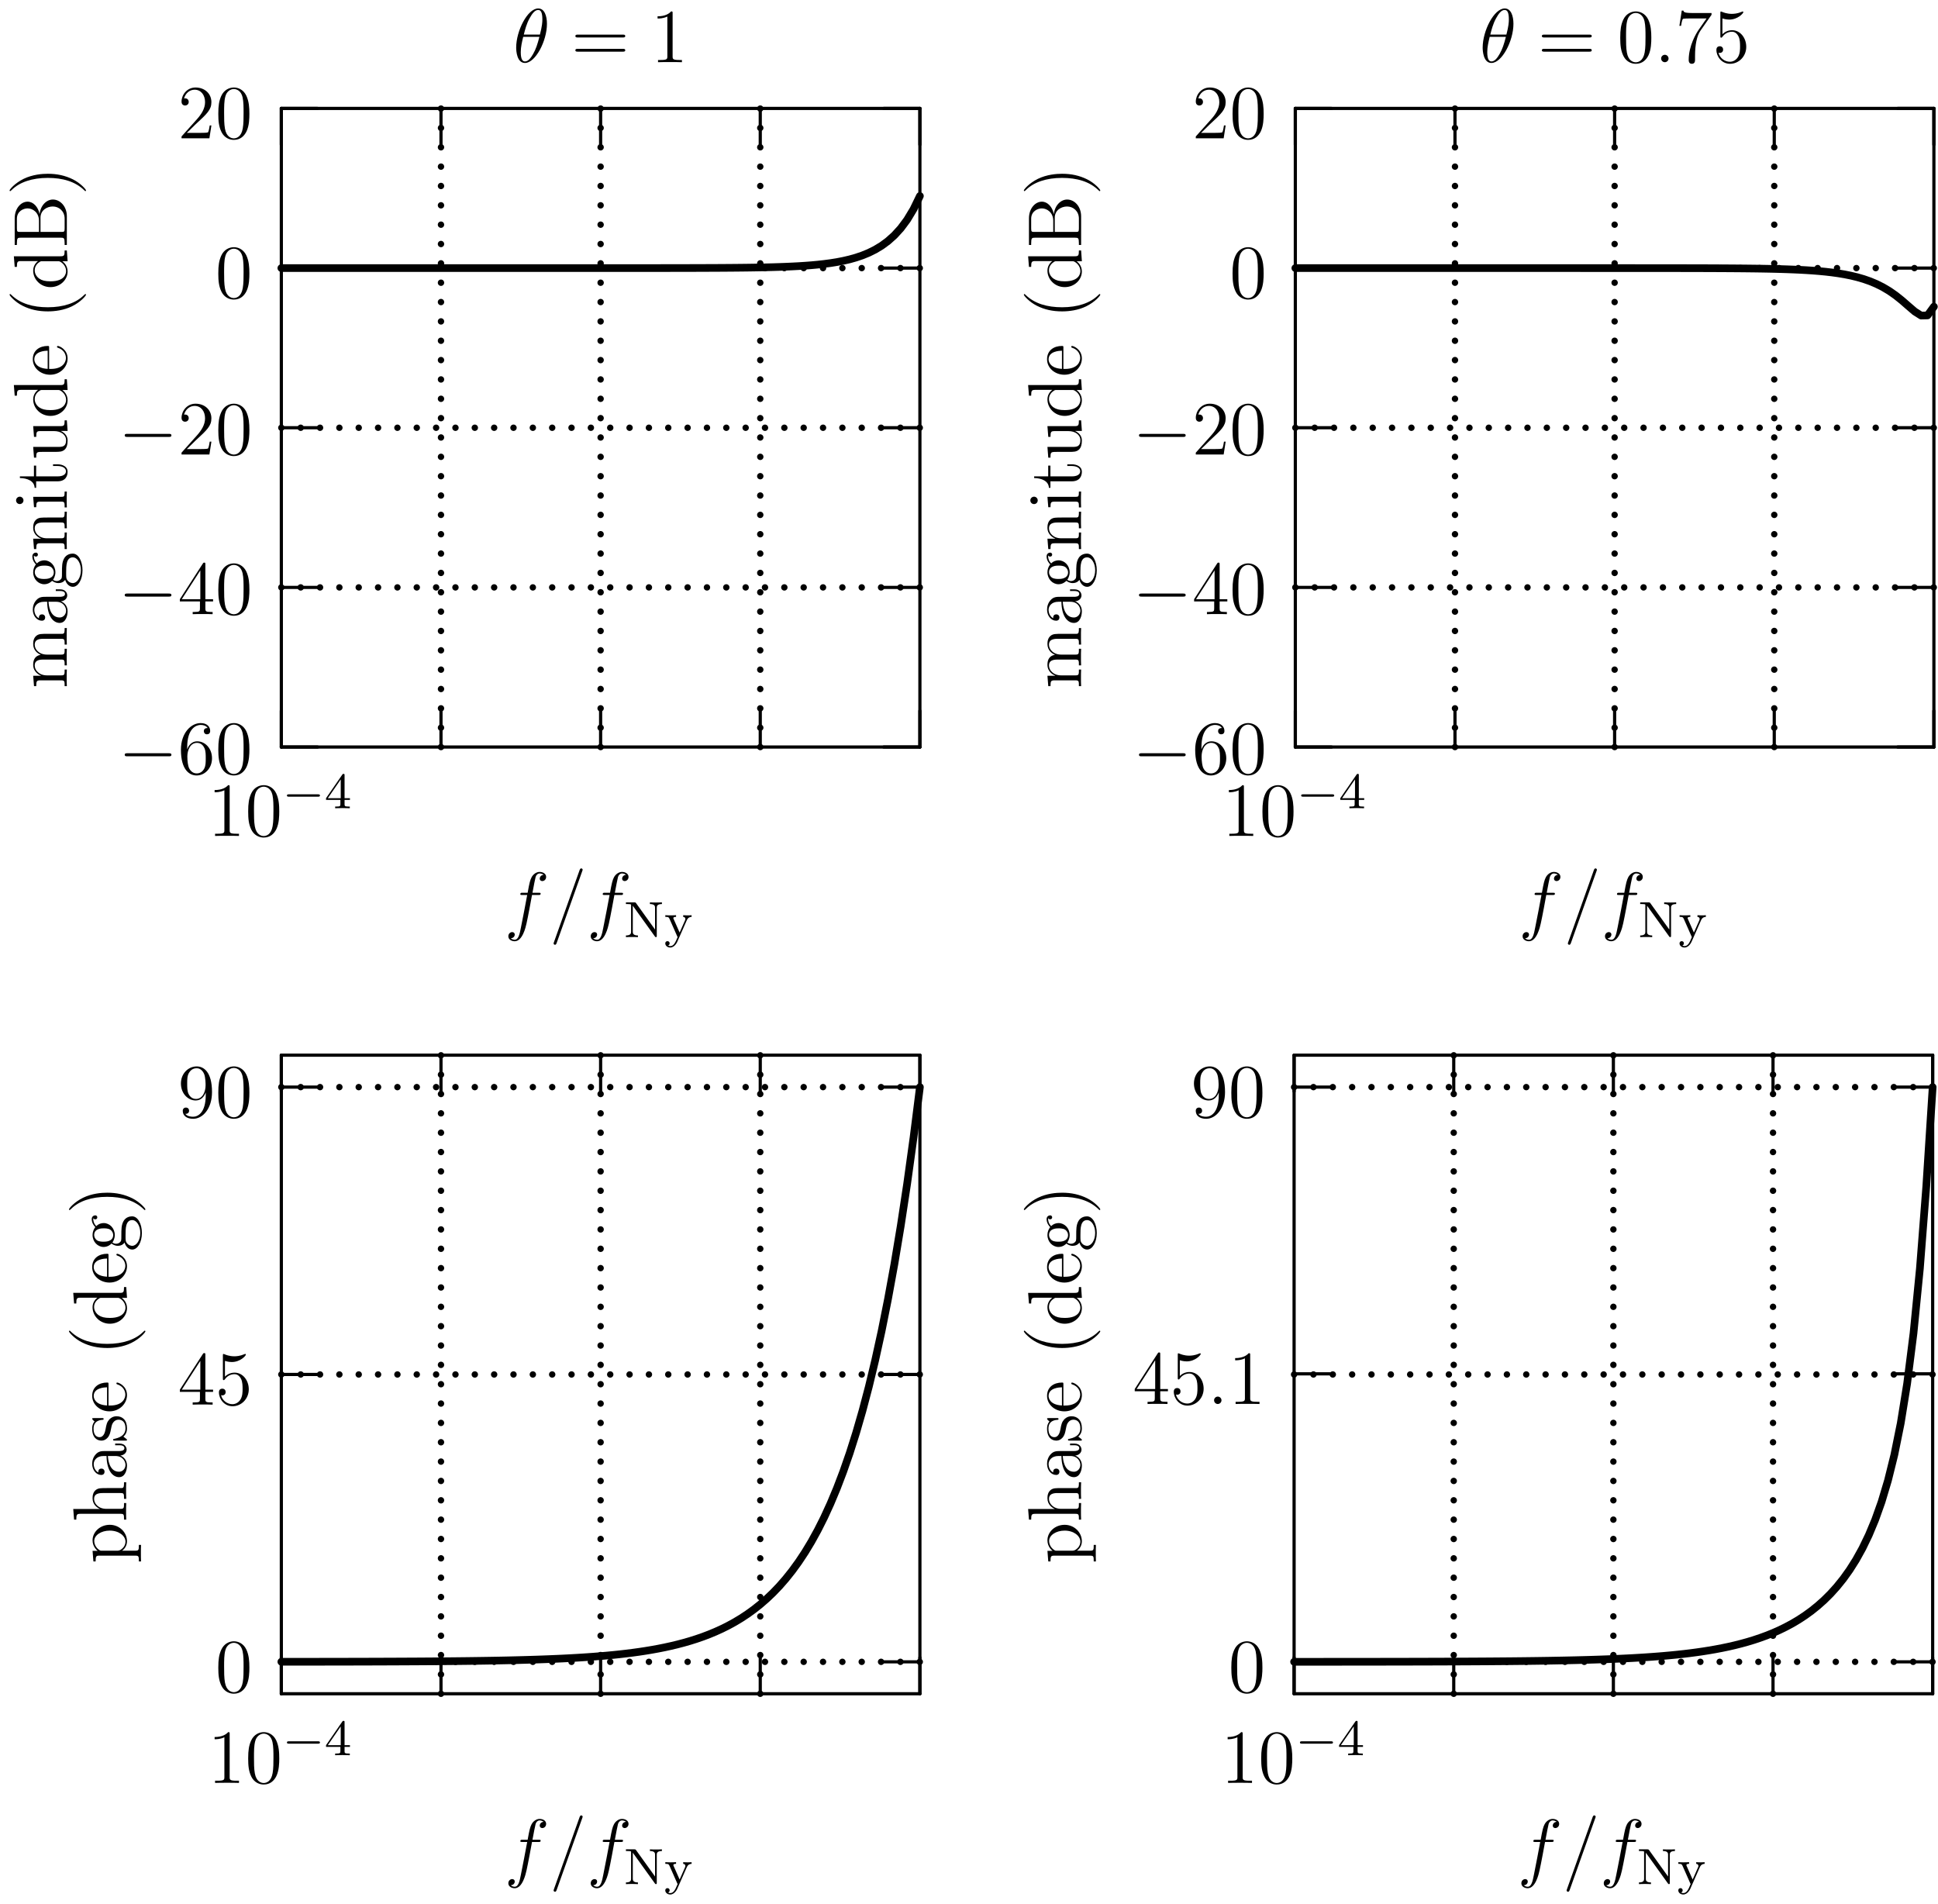 <?xml version='1.0' encoding='UTF-8'?>
<!-- This file was generated by dvisvgm 2.6.3 -->
<svg version='1.1' xmlns='http://www.w3.org/2000/svg' xmlns:xlink='http://www.w3.org/1999/xlink' width='303.415pt' height='298.067pt' viewBox='56.409 53.858 303.415 298.067'>
<defs>
<path id='g3-52' d='M3.14 -5.157C3.14 -5.316 3.14 -5.38 2.973 -5.38C2.869 -5.38 2.861 -5.372 2.782 -5.26L0.239 -1.57V-1.307H2.487V-0.646C2.487 -0.351 2.463 -0.263 1.849 -0.263H1.666V0C2.343 -0.024 2.359 -0.024 2.813 -0.024S3.284 -0.024 3.961 0V-0.263H3.778C3.164 -0.263 3.14 -0.351 3.14 -0.646V-1.307H3.985V-1.57H3.14V-5.157ZM2.542 -4.511V-1.57H0.518L2.542 -4.511Z'/>
<path id='g3-78' d='M1.937 -5.324C1.849 -5.436 1.841 -5.444 1.682 -5.444H0.351V-5.181H0.574C0.717 -5.181 0.781 -5.181 0.94 -5.165C1.148 -5.141 1.156 -5.133 1.156 -4.981V-0.853C1.156 -0.646 1.156 -0.263 0.351 -0.263V0C0.709 -0.024 1.084 -0.024 1.291 -0.024S1.873 -0.024 2.232 0V-0.263C1.427 -0.263 1.427 -0.646 1.427 -0.853V-4.918L4.878 -0.12C4.949 -0.024 4.965 0 5.045 0C5.181 0 5.181 -0.08 5.181 -0.223V-4.591C5.181 -4.798 5.181 -5.181 5.986 -5.181V-5.444C5.627 -5.42 5.252 -5.42 5.045 -5.42S4.463 -5.42 4.105 -5.444V-5.181C4.91 -5.181 4.91 -4.798 4.91 -4.591V-1.188L1.937 -5.324Z'/>
<path id='g3-121' d='M3.531 -2.63C3.73 -3.084 4.025 -3.164 4.288 -3.172V-3.435C4.009 -3.411 3.993 -3.411 3.658 -3.411C3.626 -3.411 3.204 -3.411 2.973 -3.435V-3.172C3.204 -3.156 3.316 -3.029 3.316 -2.845C3.316 -2.798 3.308 -2.742 3.268 -2.646L2.415 -0.717L1.49 -2.805C1.435 -2.925 1.435 -2.941 1.435 -2.973C1.435 -3.164 1.682 -3.172 1.857 -3.172V-3.435C1.498 -3.411 1.156 -3.411 0.98 -3.411C0.813 -3.411 0.43 -3.411 0.175 -3.435V-3.172C0.59 -3.172 0.701 -3.156 0.837 -2.853L2.096 0C1.737 0.845 1.498 1.403 0.94 1.403C0.741 1.403 0.614 1.307 0.614 1.307C0.669 1.291 0.853 1.203 0.853 0.972C0.853 0.749 0.685 0.63 0.51 0.63C0.351 0.63 0.167 0.733 0.167 0.98C0.167 1.331 0.51 1.626 0.94 1.626C1.65 1.626 2.032 0.773 2.064 0.693L3.531 -2.63Z'/>
<path id='g4-40' d='M3.885 2.905C3.885 2.869 3.885 2.845 3.682 2.642C2.487 1.435 1.817 -0.538 1.817 -2.977C1.817 -5.296 2.379 -7.293 3.766 -8.703C3.885 -8.811 3.885 -8.835 3.885 -8.871C3.885 -8.942 3.826 -8.966 3.778 -8.966C3.622 -8.966 2.642 -8.106 2.056 -6.934C1.447 -5.727 1.172 -4.447 1.172 -2.977C1.172 -1.913 1.339 -0.49 1.961 0.789C2.666 2.224 3.646 3.001 3.778 3.001C3.826 3.001 3.885 2.977 3.885 2.905Z'/>
<path id='g4-41' d='M3.371 -2.977C3.371 -3.885 3.252 -5.368 2.582 -6.755C1.877 -8.189 0.897 -8.966 0.765 -8.966C0.717 -8.966 0.658 -8.942 0.658 -8.871C0.658 -8.835 0.658 -8.811 0.861 -8.608C2.056 -7.4 2.726 -5.428 2.726 -2.989C2.726 -0.669 2.164 1.327 0.777 2.738C0.658 2.845 0.658 2.869 0.658 2.905C0.658 2.977 0.717 3.001 0.765 3.001C0.921 3.001 1.901 2.14 2.487 0.968C3.096 -0.251 3.371 -1.542 3.371 -2.977Z'/>
<path id='g4-48' d='M5.356 -3.826C5.356 -4.818 5.296 -5.786 4.866 -6.695C4.376 -7.687 3.515 -7.95 2.929 -7.95C2.236 -7.95 1.387 -7.603 0.944 -6.611C0.61 -5.858 0.49 -5.117 0.49 -3.826C0.49 -2.666 0.574 -1.793 1.004 -0.944C1.47 -0.036 2.295 0.251 2.917 0.251C3.957 0.251 4.555 -0.371 4.902 -1.064C5.332 -1.961 5.356 -3.132 5.356 -3.826ZM2.917 0.012C2.534 0.012 1.757 -0.203 1.53 -1.506C1.399 -2.224 1.399 -3.132 1.399 -3.969C1.399 -4.949 1.399 -5.834 1.59 -6.539C1.793 -7.34 2.403 -7.711 2.917 -7.711C3.371 -7.711 4.065 -7.436 4.292 -6.408C4.447 -5.727 4.447 -4.782 4.447 -3.969C4.447 -3.168 4.447 -2.26 4.316 -1.53C4.089 -0.215 3.335 0.012 2.917 0.012Z'/>
<path id='g4-49' d='M3.443 -7.663C3.443 -7.938 3.443 -7.95 3.204 -7.95C2.917 -7.627 2.319 -7.185 1.088 -7.185V-6.838C1.363 -6.838 1.961 -6.838 2.618 -7.149V-0.921C2.618 -0.49 2.582 -0.347 1.53 -0.347H1.16V0C1.482 -0.024 2.642 -0.024 3.037 -0.024S4.579 -0.024 4.902 0V-0.347H4.531C3.479 -0.347 3.443 -0.49 3.443 -0.921V-7.663Z'/>
<path id='g4-50' d='M5.26 -2.008H4.997C4.961 -1.805 4.866 -1.148 4.746 -0.956C4.663 -0.849 3.981 -0.849 3.622 -0.849H1.411C1.733 -1.124 2.463 -1.889 2.774 -2.176C4.591 -3.85 5.26 -4.471 5.26 -5.655C5.26 -7.03 4.172 -7.95 2.786 -7.95S0.586 -6.767 0.586 -5.738C0.586 -5.129 1.112 -5.129 1.148 -5.129C1.399 -5.129 1.71 -5.308 1.71 -5.691C1.71 -6.025 1.482 -6.253 1.148 -6.253C1.04 -6.253 1.016 -6.253 0.98 -6.241C1.207 -7.054 1.853 -7.603 2.63 -7.603C3.646 -7.603 4.268 -6.755 4.268 -5.655C4.268 -4.639 3.682 -3.754 3.001 -2.989L0.586 -0.287V0H4.949L5.26 -2.008Z'/>
<path id='g4-52' d='M4.316 -7.783C4.316 -8.01 4.316 -8.07 4.148 -8.07C4.053 -8.07 4.017 -8.07 3.921 -7.926L0.323 -2.343V-1.997H3.467V-0.909C3.467 -0.466 3.443 -0.347 2.57 -0.347H2.331V0C2.606 -0.024 3.551 -0.024 3.885 -0.024S5.177 -0.024 5.452 0V-0.347H5.212C4.352 -0.347 4.316 -0.466 4.316 -0.909V-1.997H5.523V-2.343H4.316V-7.783ZM3.527 -6.85V-2.343H0.622L3.527 -6.85Z'/>
<path id='g4-53' d='M1.53 -6.85C2.044 -6.683 2.463 -6.671 2.594 -6.671C3.945 -6.671 4.806 -7.663 4.806 -7.831C4.806 -7.878 4.782 -7.938 4.71 -7.938C4.686 -7.938 4.663 -7.938 4.555 -7.89C3.885 -7.603 3.312 -7.568 3.001 -7.568C2.212 -7.568 1.65 -7.807 1.423 -7.902C1.339 -7.938 1.315 -7.938 1.303 -7.938C1.207 -7.938 1.207 -7.867 1.207 -7.675V-4.125C1.207 -3.909 1.207 -3.838 1.351 -3.838C1.411 -3.838 1.423 -3.85 1.542 -3.993C1.877 -4.483 2.439 -4.77 3.037 -4.77C3.67 -4.77 3.981 -4.184 4.077 -3.981C4.28 -3.515 4.292 -2.929 4.292 -2.475S4.292 -1.339 3.957 -0.801C3.694 -0.371 3.228 -0.072 2.702 -0.072C1.913 -0.072 1.136 -0.61 0.921 -1.482C0.98 -1.459 1.052 -1.447 1.112 -1.447C1.315 -1.447 1.638 -1.566 1.638 -1.973C1.638 -2.307 1.411 -2.499 1.112 -2.499C0.897 -2.499 0.586 -2.391 0.586 -1.925C0.586 -0.909 1.399 0.251 2.726 0.251C4.077 0.251 5.26 -0.885 5.26 -2.403C5.26 -3.826 4.304 -5.009 3.049 -5.009C2.367 -5.009 1.841 -4.71 1.53 -4.376V-6.85Z'/>
<path id='g4-54' d='M1.47 -4.16C1.47 -7.185 2.941 -7.663 3.587 -7.663C4.017 -7.663 4.447 -7.532 4.674 -7.173C4.531 -7.173 4.077 -7.173 4.077 -6.683C4.077 -6.42 4.256 -6.193 4.567 -6.193C4.866 -6.193 5.069 -6.372 5.069 -6.719C5.069 -7.34 4.615 -7.95 3.575 -7.95C2.068 -7.95 0.49 -6.408 0.49 -3.778C0.49 -0.49 1.925 0.251 2.941 0.251C4.244 0.251 5.356 -0.885 5.356 -2.439C5.356 -4.029 4.244 -5.093 3.049 -5.093C1.985 -5.093 1.59 -4.172 1.47 -3.838V-4.16ZM2.941 -0.072C2.188 -0.072 1.829 -0.741 1.722 -0.992C1.614 -1.303 1.494 -1.889 1.494 -2.726C1.494 -3.67 1.925 -4.854 3.001 -4.854C3.658 -4.854 4.005 -4.411 4.184 -4.005C4.376 -3.563 4.376 -2.965 4.376 -2.451C4.376 -1.841 4.376 -1.303 4.148 -0.849C3.85 -0.275 3.419 -0.072 2.941 -0.072Z'/>
<path id='g4-55' d='M5.679 -7.424V-7.699H2.798C1.351 -7.699 1.327 -7.855 1.279 -8.082H1.016L0.646 -5.691H0.909C0.944 -5.906 1.052 -6.647 1.207 -6.779C1.303 -6.85 2.2 -6.85 2.367 -6.85H4.902L3.634 -5.033C3.312 -4.567 2.104 -2.606 2.104 -0.359C2.104 -0.227 2.104 0.251 2.594 0.251C3.096 0.251 3.096 -0.215 3.096 -0.371V-0.968C3.096 -2.75 3.383 -4.136 3.945 -4.937L5.679 -7.424Z'/>
<path id='g4-57' d='M4.376 -3.479C4.376 -0.658 3.12 -0.072 2.403 -0.072C2.116 -0.072 1.482 -0.108 1.184 -0.526H1.255C1.339 -0.502 1.769 -0.574 1.769 -1.016C1.769 -1.279 1.59 -1.506 1.279 -1.506S0.777 -1.303 0.777 -0.992C0.777 -0.251 1.375 0.251 2.415 0.251C3.909 0.251 5.356 -1.339 5.356 -3.933C5.356 -7.149 4.017 -7.95 2.965 -7.95C1.65 -7.95 0.49 -6.85 0.49 -5.272S1.602 -2.618 2.798 -2.618C3.682 -2.618 4.136 -3.264 4.376 -3.873V-3.479ZM2.845 -2.857C2.092 -2.857 1.769 -3.467 1.662 -3.694C1.47 -4.148 1.47 -4.722 1.47 -5.26C1.47 -5.93 1.47 -6.504 1.781 -6.994C1.997 -7.317 2.319 -7.663 2.965 -7.663C3.646 -7.663 3.993 -7.066 4.113 -6.791C4.352 -6.205 4.352 -5.189 4.352 -5.009C4.352 -4.005 3.897 -2.857 2.845 -2.857Z'/>
<path id='g4-61' d='M8.07 -3.873C8.237 -3.873 8.452 -3.873 8.452 -4.089C8.452 -4.316 8.249 -4.316 8.07 -4.316H1.028C0.861 -4.316 0.646 -4.316 0.646 -4.101C0.646 -3.873 0.849 -3.873 1.028 -3.873H8.07ZM8.07 -1.65C8.237 -1.65 8.452 -1.65 8.452 -1.865C8.452 -2.092 8.249 -2.092 8.07 -2.092H1.028C0.861 -2.092 0.646 -2.092 0.646 -1.877C0.646 -1.65 0.849 -1.65 1.028 -1.65H8.07Z'/>
<path id='g4-66' d='M0.514 -8.165V-7.819H0.753C1.614 -7.819 1.65 -7.699 1.65 -7.257V-0.909C1.65 -0.466 1.614 -0.347 0.753 -0.347H0.514V0H5.009C6.551 0 7.627 -1.04 7.627 -2.188C7.627 -3.156 6.755 -4.113 5.332 -4.268C6.468 -4.483 7.293 -5.248 7.293 -6.145C7.293 -7.173 6.253 -8.165 4.686 -8.165H0.514ZM2.558 -4.364V-7.34C2.558 -7.735 2.582 -7.819 3.108 -7.819H4.615C5.81 -7.819 6.241 -6.791 6.241 -6.145C6.241 -5.356 5.619 -4.364 4.292 -4.364H2.558ZM3.108 -0.347C2.582 -0.347 2.558 -0.43 2.558 -0.825V-4.125H4.794C5.942 -4.125 6.539 -3.12 6.539 -2.2C6.539 -1.231 5.81 -0.347 4.639 -0.347H3.108Z'/>
<path id='g4-97' d='M4.615 -3.192C4.615 -3.838 4.615 -4.316 4.089 -4.782C3.67 -5.165 3.132 -5.332 2.606 -5.332C1.626 -5.332 0.873 -4.686 0.873 -3.909C0.873 -3.563 1.1 -3.395 1.375 -3.395C1.662 -3.395 1.865 -3.599 1.865 -3.885C1.865 -4.376 1.435 -4.376 1.255 -4.376C1.53 -4.878 2.104 -5.093 2.582 -5.093C3.132 -5.093 3.838 -4.639 3.838 -3.563V-3.084C1.435 -3.049 0.526 -2.044 0.526 -1.124C0.526 -0.179 1.626 0.12 2.355 0.12C3.144 0.12 3.682 -0.359 3.909 -0.933C3.957 -0.371 4.328 0.06 4.842 0.06C5.093 0.06 5.786 -0.108 5.786 -1.064V-1.733H5.523V-1.064C5.523 -0.383 5.236 -0.287 5.069 -0.287C4.615 -0.287 4.615 -0.921 4.615 -1.1V-3.192ZM3.838 -1.686C3.838 -0.514 2.965 -0.12 2.451 -0.12C1.865 -0.12 1.375 -0.55 1.375 -1.124C1.375 -2.702 3.407 -2.845 3.838 -2.869V-1.686Z'/>
<path id='g4-100' d='M3.587 -8.165V-7.819C4.4 -7.819 4.495 -7.735 4.495 -7.149V-4.507C4.244 -4.854 3.73 -5.272 3.001 -5.272C1.614 -5.272 0.418 -4.101 0.418 -2.57C0.418 -1.052 1.554 0.12 2.869 0.12C3.778 0.12 4.304 -0.478 4.471 -0.705V0.12L6.157 0V-0.347C5.344 -0.347 5.248 -0.43 5.248 -1.016V-8.297L3.587 -8.165ZM4.471 -1.399C4.471 -1.184 4.471 -1.148 4.304 -0.885C4.017 -0.466 3.527 -0.12 2.929 -0.12C2.618 -0.12 1.327 -0.239 1.327 -2.558C1.327 -3.419 1.47 -3.897 1.733 -4.292C1.973 -4.663 2.451 -5.033 3.049 -5.033C3.79 -5.033 4.208 -4.495 4.328 -4.304C4.471 -4.101 4.471 -4.077 4.471 -3.862V-1.399Z'/>
<path id='g4-101' d='M4.579 -2.774C4.842 -2.774 4.866 -2.774 4.866 -3.001C4.866 -4.208 4.22 -5.332 2.774 -5.332C1.411 -5.332 0.359 -4.101 0.359 -2.618C0.359 -1.04 1.578 0.12 2.905 0.12C4.328 0.12 4.866 -1.172 4.866 -1.423C4.866 -1.494 4.806 -1.542 4.734 -1.542C4.639 -1.542 4.615 -1.482 4.591 -1.423C4.28 -0.418 3.479 -0.143 2.977 -0.143S1.267 -0.478 1.267 -2.546V-2.774H4.579ZM1.279 -3.001C1.375 -4.878 2.427 -5.093 2.762 -5.093C4.041 -5.093 4.113 -3.407 4.125 -3.001H1.279Z'/>
<path id='g4-103' d='M1.423 -2.164C1.985 -1.793 2.463 -1.793 2.594 -1.793C3.67 -1.793 4.471 -2.606 4.471 -3.527C4.471 -3.85 4.376 -4.304 3.993 -4.686C4.459 -5.165 5.021 -5.165 5.081 -5.165C5.129 -5.165 5.189 -5.165 5.236 -5.141C5.117 -5.093 5.057 -4.973 5.057 -4.842C5.057 -4.674 5.177 -4.531 5.368 -4.531C5.464 -4.531 5.679 -4.591 5.679 -4.854C5.679 -5.069 5.511 -5.404 5.093 -5.404C4.471 -5.404 4.005 -5.021 3.838 -4.842C3.479 -5.117 3.061 -5.272 2.606 -5.272C1.53 -5.272 0.729 -4.459 0.729 -3.539C0.729 -2.857 1.148 -2.415 1.267 -2.307C1.124 -2.128 0.909 -1.781 0.909 -1.315C0.909 -0.622 1.327 -0.323 1.423 -0.263C0.873 -0.108 0.323 0.323 0.323 0.944C0.323 1.769 1.447 2.451 2.917 2.451C4.34 2.451 5.523 1.817 5.523 0.921C5.523 0.622 5.44 -0.084 4.722 -0.454C4.113 -0.765 3.515 -0.765 2.487 -0.765C1.757 -0.765 1.674 -0.765 1.459 -0.992C1.339 -1.112 1.231 -1.339 1.231 -1.59C1.231 -1.793 1.303 -1.997 1.423 -2.164ZM2.606 -2.044C1.554 -2.044 1.554 -3.252 1.554 -3.527C1.554 -3.742 1.554 -4.232 1.757 -4.555C1.985 -4.902 2.343 -5.021 2.594 -5.021C3.646 -5.021 3.646 -3.814 3.646 -3.539C3.646 -3.324 3.646 -2.833 3.443 -2.511C3.216 -2.164 2.857 -2.044 2.606 -2.044ZM2.929 2.2C1.781 2.2 0.909 1.614 0.909 0.933C0.909 0.837 0.933 0.371 1.387 0.06C1.65 -0.108 1.757 -0.108 2.594 -0.108C3.587 -0.108 4.937 -0.108 4.937 0.933C4.937 1.638 4.029 2.2 2.929 2.2Z'/>
<path id='g4-104' d='M5.32 -2.905C5.32 -4.017 5.32 -4.352 5.045 -4.734C4.698 -5.2 4.136 -5.272 3.73 -5.272C2.702 -5.272 2.224 -4.495 2.056 -4.125H2.044V-8.297L0.383 -8.165V-7.819C1.196 -7.819 1.291 -7.735 1.291 -7.149V-0.885C1.291 -0.347 1.16 -0.347 0.383 -0.347V0C0.693 -0.024 1.339 -0.024 1.674 -0.024C2.02 -0.024 2.666 -0.024 2.977 0V-0.347C2.212 -0.347 2.068 -0.347 2.068 -0.885V-3.108C2.068 -4.364 2.893 -5.033 3.634 -5.033S4.543 -4.423 4.543 -3.694V-0.885C4.543 -0.347 4.411 -0.347 3.634 -0.347V0C3.945 -0.024 4.591 -0.024 4.926 -0.024C5.272 -0.024 5.918 -0.024 6.229 0V-0.347C5.631 -0.347 5.332 -0.347 5.32 -0.705V-2.905Z'/>
<path id='g4-105' d='M2.08 -7.364C2.08 -7.675 1.829 -7.95 1.494 -7.95C1.184 -7.95 0.921 -7.699 0.921 -7.376C0.921 -7.018 1.207 -6.791 1.494 -6.791C1.865 -6.791 2.08 -7.101 2.08 -7.364ZM0.43 -5.141V-4.794C1.196 -4.794 1.303 -4.722 1.303 -4.136V-0.885C1.303 -0.347 1.172 -0.347 0.395 -0.347V0C0.729 -0.024 1.303 -0.024 1.65 -0.024C1.781 -0.024 2.475 -0.024 2.881 0V-0.347C2.104 -0.347 2.056 -0.406 2.056 -0.873V-5.272L0.43 -5.141Z'/>
<path id='g4-109' d='M8.572 -2.905C8.572 -4.017 8.572 -4.352 8.297 -4.734C7.95 -5.2 7.388 -5.272 6.982 -5.272C5.99 -5.272 5.487 -4.555 5.296 -4.089C5.129 -5.009 4.483 -5.272 3.73 -5.272C2.57 -5.272 2.116 -4.28 2.02 -4.041H2.008V-5.272L0.383 -5.141V-4.794C1.196 -4.794 1.291 -4.71 1.291 -4.125V-0.885C1.291 -0.347 1.16 -0.347 0.383 -0.347V0C0.693 -0.024 1.339 -0.024 1.674 -0.024C2.02 -0.024 2.666 -0.024 2.977 0V-0.347C2.212 -0.347 2.068 -0.347 2.068 -0.885V-3.108C2.068 -4.364 2.893 -5.033 3.634 -5.033S4.543 -4.423 4.543 -3.694V-0.885C4.543 -0.347 4.411 -0.347 3.634 -0.347V0C3.945 -0.024 4.591 -0.024 4.926 -0.024C5.272 -0.024 5.918 -0.024 6.229 0V-0.347C5.464 -0.347 5.32 -0.347 5.32 -0.885V-3.108C5.32 -4.364 6.145 -5.033 6.886 -5.033S7.795 -4.423 7.795 -3.694V-0.885C7.795 -0.347 7.663 -0.347 6.886 -0.347V0C7.197 -0.024 7.843 -0.024 8.177 -0.024C8.524 -0.024 9.17 -0.024 9.48 0V-0.347C8.883 -0.347 8.584 -0.347 8.572 -0.705V-2.905Z'/>
<path id='g4-110' d='M5.32 -2.905C5.32 -4.017 5.32 -4.352 5.045 -4.734C4.698 -5.2 4.136 -5.272 3.73 -5.272C2.57 -5.272 2.116 -4.28 2.02 -4.041H2.008V-5.272L0.383 -5.141V-4.794C1.196 -4.794 1.291 -4.71 1.291 -4.125V-0.885C1.291 -0.347 1.16 -0.347 0.383 -0.347V0C0.693 -0.024 1.339 -0.024 1.674 -0.024C2.02 -0.024 2.666 -0.024 2.977 0V-0.347C2.212 -0.347 2.068 -0.347 2.068 -0.885V-3.108C2.068 -4.364 2.893 -5.033 3.634 -5.033S4.543 -4.423 4.543 -3.694V-0.885C4.543 -0.347 4.411 -0.347 3.634 -0.347V0C3.945 -0.024 4.591 -0.024 4.926 -0.024C5.272 -0.024 5.918 -0.024 6.229 0V-0.347C5.631 -0.347 5.332 -0.347 5.32 -0.705V-2.905Z'/>
<path id='g4-112' d='M2.929 1.973C2.164 1.973 2.02 1.973 2.02 1.435V-0.646C2.236 -0.347 2.726 0.12 3.491 0.12C4.866 0.12 6.073 -1.04 6.073 -2.582C6.073 -4.101 4.949 -5.272 3.646 -5.272C2.594 -5.272 2.032 -4.519 1.997 -4.471V-5.272L0.335 -5.141V-4.794C1.172 -4.794 1.243 -4.71 1.243 -4.184V1.435C1.243 1.973 1.112 1.973 0.335 1.973V2.319C0.646 2.295 1.291 2.295 1.626 2.295C1.973 2.295 2.618 2.295 2.929 2.319V1.973ZM2.02 -3.814C2.02 -4.041 2.02 -4.053 2.152 -4.244C2.511 -4.782 3.096 -5.009 3.551 -5.009C4.447 -5.009 5.165 -3.921 5.165 -2.582C5.165 -1.16 4.352 -0.12 3.431 -0.12C3.061 -0.12 2.714 -0.275 2.475 -0.502C2.2 -0.777 2.02 -1.016 2.02 -1.351V-3.814Z'/>
<path id='g4-115' d='M3.921 -5.057C3.921 -5.272 3.921 -5.332 3.802 -5.332C3.706 -5.332 3.479 -5.069 3.395 -4.961C3.025 -5.26 2.654 -5.332 2.271 -5.332C0.825 -5.332 0.395 -4.543 0.395 -3.885C0.395 -3.754 0.395 -3.335 0.849 -2.917C1.231 -2.582 1.638 -2.499 2.188 -2.391C2.845 -2.26 3.001 -2.224 3.3 -1.985C3.515 -1.805 3.67 -1.542 3.67 -1.207C3.67 -0.693 3.371 -0.12 2.319 -0.12C1.53 -0.12 0.956 -0.574 0.693 -1.769C0.646 -1.985 0.646 -1.997 0.634 -2.008C0.61 -2.056 0.562 -2.056 0.526 -2.056C0.395 -2.056 0.395 -1.997 0.395 -1.781V-0.155C0.395 0.06 0.395 0.12 0.514 0.12C0.574 0.12 0.586 0.108 0.789 -0.143C0.849 -0.227 0.849 -0.251 1.028 -0.442C1.482 0.12 2.128 0.12 2.331 0.12C3.587 0.12 4.208 -0.574 4.208 -1.518C4.208 -2.164 3.814 -2.546 3.706 -2.654C3.276 -3.025 2.953 -3.096 2.164 -3.24C1.805 -3.312 0.933 -3.479 0.933 -4.196C0.933 -4.567 1.184 -5.117 2.26 -5.117C3.563 -5.117 3.634 -4.005 3.658 -3.634C3.67 -3.539 3.754 -3.539 3.79 -3.539C3.921 -3.539 3.921 -3.599 3.921 -3.814V-5.057Z'/>
<path id='g4-116' d='M2.008 -4.806H3.694V-5.153H2.008V-7.352H1.745C1.733 -6.229 1.303 -5.081 0.215 -5.045V-4.806H1.231V-1.482C1.231 -0.155 2.116 0.12 2.75 0.12C3.503 0.12 3.897 -0.622 3.897 -1.482V-2.164H3.634V-1.506C3.634 -0.646 3.288 -0.143 2.821 -0.143C2.008 -0.143 2.008 -1.255 2.008 -1.459V-4.806Z'/>
<path id='g4-117' d='M3.634 -5.141V-4.794C4.447 -4.794 4.543 -4.71 4.543 -4.125V-1.985C4.543 -0.968 4.005 -0.12 3.108 -0.12C2.128 -0.12 2.068 -0.681 2.068 -1.315V-5.272L0.383 -5.141V-4.794C1.291 -4.794 1.291 -4.758 1.291 -3.694V-1.901C1.291 -1.16 1.291 -0.729 1.65 -0.335C1.937 -0.024 2.427 0.12 3.037 0.12C3.24 0.12 3.622 0.12 4.029 -0.227C4.376 -0.502 4.567 -0.956 4.567 -0.956V0.12L6.229 0V-0.347C5.416 -0.347 5.32 -0.43 5.32 -1.016V-5.272L3.634 -5.141Z'/>
<path id='g1-0' d='M7.878 -2.75C8.082 -2.75 8.297 -2.75 8.297 -2.989S8.082 -3.228 7.878 -3.228H1.411C1.207 -3.228 0.992 -3.228 0.992 -2.989S1.207 -2.75 1.411 -2.75H7.878Z'/>
<path id='g0-0' d='M5.571 -1.809C5.699 -1.809 5.874 -1.809 5.874 -1.993S5.699 -2.176 5.571 -2.176H1.004C0.877 -2.176 0.701 -2.176 0.701 -1.993S0.877 -1.809 1.004 -1.809H5.571Z'/>
<path id='g2-18' d='M5.296 -6.013C5.296 -7.233 4.914 -8.416 3.933 -8.416C2.26 -8.416 0.478 -4.914 0.478 -2.283C0.478 -1.733 0.598 0.12 1.853 0.12C3.479 0.12 5.296 -3.3 5.296 -6.013ZM1.674 -4.328C1.853 -5.033 2.104 -6.037 2.582 -6.886C2.977 -7.603 3.395 -8.177 3.921 -8.177C4.316 -8.177 4.579 -7.843 4.579 -6.695C4.579 -6.265 4.543 -5.667 4.196 -4.328H1.674ZM4.113 -3.969C3.814 -2.798 3.563 -2.044 3.132 -1.291C2.786 -0.681 2.367 -0.12 1.865 -0.12C1.494 -0.12 1.196 -0.406 1.196 -1.59C1.196 -2.367 1.387 -3.18 1.578 -3.969H4.113Z'/>
<path id='g2-58' d='M2.2 -0.574C2.2 -0.921 1.913 -1.16 1.626 -1.16C1.279 -1.16 1.04 -0.873 1.04 -0.586C1.04 -0.239 1.327 0 1.614 0C1.961 0 2.2 -0.287 2.2 -0.574Z'/>
<path id='g2-61' d='M5.129 -8.524C5.129 -8.536 5.2 -8.715 5.2 -8.739C5.2 -8.883 5.081 -8.966 4.985 -8.966C4.926 -8.966 4.818 -8.966 4.722 -8.703L0.717 2.546C0.717 2.558 0.646 2.738 0.646 2.762C0.646 2.905 0.765 2.989 0.861 2.989C0.933 2.989 1.04 2.977 1.124 2.726L5.129 -8.524Z'/>
<path id='g2-102' d='M5.332 -4.806C5.571 -4.806 5.667 -4.806 5.667 -5.033C5.667 -5.153 5.571 -5.153 5.356 -5.153H4.388C4.615 -6.384 4.782 -7.233 4.878 -7.615C4.949 -7.902 5.2 -8.177 5.511 -8.177C5.762 -8.177 6.013 -8.07 6.133 -7.962C5.667 -7.914 5.523 -7.568 5.523 -7.364C5.523 -7.125 5.703 -6.982 5.93 -6.982C6.169 -6.982 6.528 -7.185 6.528 -7.639C6.528 -8.141 6.025 -8.416 5.499 -8.416C4.985 -8.416 4.483 -8.034 4.244 -7.568C4.029 -7.149 3.909 -6.719 3.634 -5.153H2.833C2.606 -5.153 2.487 -5.153 2.487 -4.937C2.487 -4.806 2.558 -4.806 2.798 -4.806H3.563C3.347 -3.694 2.857 -0.992 2.582 0.287C2.379 1.327 2.2 2.2 1.602 2.2C1.566 2.2 1.219 2.2 1.004 1.973C1.614 1.925 1.614 1.399 1.614 1.387C1.614 1.148 1.435 1.004 1.207 1.004C0.968 1.004 0.61 1.207 0.61 1.662C0.61 2.176 1.136 2.439 1.602 2.439C2.821 2.439 3.324 0.251 3.455 -0.347C3.67 -1.267 4.256 -4.447 4.316 -4.806H5.332Z'/>
</defs>
<g id='page1'>
<g transform='matrix(0.996 0 0 0.996 200.43 95.829)'>
<path d='M -100.375 -25.094L 2.22877e-13 -25.094' fill='none' stroke='#000000' stroke-linecap='round' stroke-linejoin='round' stroke-miterlimit='10.037' stroke-width='0.502'/>
</g>
<g transform='matrix(0.996 0 0 0.996 200.43 95.829)'>
<path d='M -100.375 -25.094L -100.375 -19.403' fill='none' stroke='#000000' stroke-linecap='round' stroke-linejoin='round' stroke-miterlimit='10.037' stroke-width='0.502'/>
</g>
<g transform='matrix(0.996 0 0 0.996 200.43 95.829)'>
<path d='M -75.281 -25.094L -75.281 -19.403' fill='none' stroke='#000000' stroke-linecap='round' stroke-linejoin='round' stroke-miterlimit='10.037' stroke-width='0.502'/>
</g>
<g transform='matrix(0.996 0 0 0.996 200.43 95.829)'>
<path d='M -50.188 -25.094L -50.188 -19.403' fill='none' stroke='#000000' stroke-linecap='round' stroke-linejoin='round' stroke-miterlimit='10.037' stroke-width='0.502'/>
</g>
<g transform='matrix(0.996 0 0 0.996 200.43 95.829)'>
<path d='M -25.094 -25.094L -25.094 -19.403' fill='none' stroke='#000000' stroke-linecap='round' stroke-linejoin='round' stroke-miterlimit='10.037' stroke-width='0.502'/>
</g>
<g transform='matrix(0.996 0 0 0.996 200.43 95.829)'>
<path d='M -1.00957e-27 -25.094L -1.00957e-27 -19.403' fill='none' stroke='#000000' stroke-linecap='round' stroke-linejoin='round' stroke-miterlimit='10.037' stroke-width='0.502'/>
</g>
<g transform='matrix(0.996 0 0 0.996 200.43 95.829)'>
<path d='M -100.375 75.281L 2.22877e-13 75.281' fill='none' stroke='#000000' stroke-linecap='round' stroke-linejoin='round' stroke-miterlimit='10.037' stroke-width='0.502'/>
</g>
<g transform='matrix(0.996 0 0 0.996 200.43 95.829)'>
<path d='M -100.375 75.281L -100.375 69.591' fill='none' stroke='#000000' stroke-linecap='round' stroke-linejoin='round' stroke-miterlimit='10.037' stroke-width='0.502'/>
</g>
<g transform='matrix(0.996 0 0 0.996 200.43 95.829)'>
<path d='M -75.281 75.281L -75.281 69.591' fill='none' stroke='#000000' stroke-linecap='round' stroke-linejoin='round' stroke-miterlimit='10.037' stroke-width='0.502'/>
</g>
<g transform='matrix(0.996 0 0 0.996 200.43 95.829)'>
<path d='M -50.188 75.281L -50.188 69.591' fill='none' stroke='#000000' stroke-linecap='round' stroke-linejoin='round' stroke-miterlimit='10.037' stroke-width='0.502'/>
</g>
<g transform='matrix(0.996 0 0 0.996 200.43 95.829)'>
<path d='M -25.094 75.281L -25.094 69.591' fill='none' stroke='#000000' stroke-linecap='round' stroke-linejoin='round' stroke-miterlimit='10.037' stroke-width='0.502'/>
</g>
<g transform='matrix(0.996 0 0 0.996 200.43 95.829)'>
<path d='M -1.00957e-27 75.281L -1.00957e-27 69.591' fill='none' stroke='#000000' stroke-linecap='round' stroke-linejoin='round' stroke-miterlimit='10.037' stroke-width='0.502'/>
</g><use x='88.921' y='184.727' xlink:href='#g4-49'/>
<use x='94.774' y='184.727' xlink:href='#g4-48'/>
<use x='100.627' y='180.389' xlink:href='#g0-0'/>
<use x='107.214' y='180.389' xlink:href='#g3-52'/>
<use x='135.385' y='198.775' xlink:href='#g2-102'/>
<use x='142.431' y='198.775' xlink:href='#g2-61'/>
<use x='148.284' y='198.775' xlink:href='#g2-102'/>
<use x='154.054' y='200.569' xlink:href='#g3-78'/>
<use x='160.397' y='200.569' xlink:href='#g3-121'/>
<g transform='matrix(0.996 0 0 0.996 200.43 95.829)'>
<path d='M 0 75.281L 0 -25.094' fill='none' stroke='#000000' stroke-linecap='round' stroke-linejoin='round' stroke-miterlimit='10.037' stroke-width='0.502'/>
</g>
<g transform='matrix(0.996 0 0 0.996 200.43 95.829)'>
<path d='M 0 75.281L -5.691 75.281' fill='none' stroke='#000000' stroke-linecap='round' stroke-linejoin='round' stroke-miterlimit='10.037' stroke-width='0.502'/>
</g>
<g transform='matrix(0.996 0 0 0.996 200.43 95.829)'>
<path d='M 0 50.188L -5.691 50.188' fill='none' stroke='#000000' stroke-linecap='round' stroke-linejoin='round' stroke-miterlimit='10.037' stroke-width='0.502'/>
</g>
<g transform='matrix(0.996 0 0 0.996 200.43 95.829)'>
<path d='M 0 25.094L -5.691 25.094' fill='none' stroke='#000000' stroke-linecap='round' stroke-linejoin='round' stroke-miterlimit='10.037' stroke-width='0.502'/>
</g>
<g transform='matrix(0.996 0 0 0.996 200.43 95.829)'>
<path d='M 0 5.57193e-15L -5.691 5.57193e-15' fill='none' stroke='#000000' stroke-linecap='round' stroke-linejoin='round' stroke-miterlimit='10.037' stroke-width='0.502'/>
</g>
<g transform='matrix(0.996 0 0 0.996 200.43 95.829)'>
<path d='M 0 -25.094L -5.691 -25.094' fill='none' stroke='#000000' stroke-linecap='round' stroke-linejoin='round' stroke-miterlimit='10.037' stroke-width='0.502'/>
</g>
<g transform='matrix(0.996 0 0 0.996 200.43 95.829)'>
<path d='M -100.375 75.281L -100.375 -25.094' fill='none' stroke='#000000' stroke-linecap='round' stroke-linejoin='round' stroke-miterlimit='10.037' stroke-width='0.502'/>
</g>
<g transform='matrix(0.996 0 0 0.996 200.43 95.829)'>
<path d='M -100.375 75.281L -94.684 75.281' fill='none' stroke='#000000' stroke-linecap='round' stroke-linejoin='round' stroke-miterlimit='10.037' stroke-width='0.502'/>
</g>
<g transform='matrix(0.996 0 0 0.996 200.43 95.829)'>
<path d='M -100.375 50.188L -94.684 50.188' fill='none' stroke='#000000' stroke-linecap='round' stroke-linejoin='round' stroke-miterlimit='10.037' stroke-width='0.502'/>
</g>
<g transform='matrix(0.996 0 0 0.996 200.43 95.829)'>
<path d='M -100.375 25.094L -94.684 25.094' fill='none' stroke='#000000' stroke-linecap='round' stroke-linejoin='round' stroke-miterlimit='10.037' stroke-width='0.502'/>
</g>
<g transform='matrix(0.996 0 0 0.996 200.43 95.829)'>
<path d='M -100.375 5.57193e-15L -94.684 5.57193e-15' fill='none' stroke='#000000' stroke-linecap='round' stroke-linejoin='round' stroke-miterlimit='10.037' stroke-width='0.502'/>
</g>
<g transform='matrix(0.996 0 0 0.996 200.43 95.829)'>
<path d='M -100.375 -25.094L -94.684 -25.094' fill='none' stroke='#000000' stroke-linecap='round' stroke-linejoin='round' stroke-miterlimit='10.037' stroke-width='0.502'/>
</g><use x='74.946' y='175.008' xlink:href='#g1-0'/>
<use x='84.245' y='175.008' xlink:href='#g4-54'/>
<use x='90.098' y='175.008' xlink:href='#g4-48'/>
<use x='74.946' y='150.008' xlink:href='#g1-0'/>
<use x='84.245' y='150.008' xlink:href='#g4-52'/>
<use x='90.098' y='150.008' xlink:href='#g4-48'/>
<use x='74.946' y='125.008' xlink:href='#g1-0'/>
<use x='84.245' y='125.008' xlink:href='#g4-50'/>
<use x='90.098' y='125.008' xlink:href='#g4-48'/>
<use x='90.097' y='100.506' xlink:href='#g4-48'/>
<use x='84.245' y='75.506' xlink:href='#g4-50'/>
<use x='90.097' y='75.506' xlink:href='#g4-48'/>
<g transform='matrix(0 -1 1 0 -50.905 190.633)'>
<use x='28.975' y='117.78' xlink:href='#g4-109'/>
<use x='38.73' y='117.78' xlink:href='#g4-97'/>
<use x='44.583' y='117.78' xlink:href='#g4-103'/>
<use x='50.436' y='117.78' xlink:href='#g4-110'/>
<use x='56.94' y='117.78' xlink:href='#g4-105'/>
<use x='60.191' y='117.78' xlink:href='#g4-116'/>
<use x='64.744' y='117.78' xlink:href='#g4-117'/>
<use x='71.247' y='117.78' xlink:href='#g4-100'/>
<use x='77.75' y='117.78' xlink:href='#g4-101'/>
<use x='86.855' y='117.78' xlink:href='#g4-40'/>
<use x='91.407' y='117.78' xlink:href='#g4-100'/>
<use x='97.911' y='117.78' xlink:href='#g4-66'/>
<use x='106.2' y='117.78' xlink:href='#g4-41'/>
</g>
<g transform='matrix(0.996 0 0 0.996 200.43 95.829)'>
<path d='M -100.375 -1.03194e-07L -99.371 -1.24066e-07L -98.368 -1.49161e-07L -97.364 -1.7933e-07L -96.36 -2.15603e-07L -95.356 -2.59211e-07L -94.353 -3.11641e-07L -93.349 -3.74674e-07L -92.345 -4.50458e-07L -91.341 -5.41569e-07L -90.338 -6.5111e-07L -89.334 -7.82806e-07L -88.33 -9.4114e-07L -87.326 -1.1315e-06L -86.323 -1.36036e-06L -85.319 -1.63551e-06L -84.315 -1.96632e-06L -83.311 -2.36404e-06L -82.308 -2.8422e-06L -81.304 -3.41707e-06L -80.3 -4.10822e-06L -79.296 -4.93917e-06L -78.293 -5.93819e-06L -77.289 -7.13927e-06L -76.285 -8.5833e-06L -75.281 -1.03194e-05L -74.278 -1.24066e-05L -73.274 -1.49161e-05L -72.27 -1.7933e-05L -71.266 -2.15603e-05L -70.263 -2.59211e-05L -69.259 -3.11641e-05L -68.255 -3.74675e-05L -67.251 -4.50458e-05L -66.248 -5.4157e-05L -65.244 -6.5111e-05L -64.24 -7.82806e-05L -63.236 -9.4114e-05L -62.233 -0L -61.229 -0L -60.225 -0L -59.221 -0L -58.218 -0L -57.214 -0L -56.21 -0L -55.206 -0L -54.203 -0L -53.199 -0.001L -52.195 -0.001L -51.191 -0.001L -50.188 -0.001L -49.184 -0.001L -48.18 -0.001L -47.176 -0.002L -46.172 -0.002L -45.169 -0.003L -44.165 -0.003L -43.161 -0.004L -42.157 -0.005L -41.154 -0.005L -40.15 -0.007L -39.146 -0.008L -38.142 -0.009L -37.139 -0.011L -36.135 -0.014L -35.131 -0.016L -34.127 -0.02L -33.124 -0.024L -32.12 -0.028L -31.116 -0.034L -30.113 -0.041L -29.109 -0.049L -28.105 -0.059L -27.101 -0.071L -26.098 -0.086L -25.094 -0.103L -24.09 -0.124L -23.086 -0.149L -22.082 -0.18L -21.079 -0.216L -20.075 -0.26L -19.071 -0.312L -18.067 -0.376L -17.064 -0.452L -16.06 -0.544L -15.056 -0.655L -14.053 -0.788L -13.049 -0.948L -12.045 -1.142L -11.041 -1.375L -10.037 -1.657L -9.034 -1.998L -8.03 -2.41L -7.026 -2.91L -6.022 -3.515L -5.019 -4.252L -4.015 -5.15L -3.011 -6.248L -2.007 -7.596L -1.004 -9.261L 0 -11.332' fill='none' stroke='#000000' stroke-linecap='round' stroke-linejoin='round' stroke-miterlimit='10.037' stroke-width='1.204'/>
</g>
<g transform='matrix(0.996 0 0 0.996 200.43 95.829)'>
<path d='M -100.375 -0L 2.22877e-13 0' fill='none' stroke='#000000' stroke-linecap='round' stroke-linejoin='round' stroke-miterlimit='10.037' stroke-width='1.004' stroke-dasharray='0,3.041'/>
</g>
<g transform='matrix(0.996 0 0 0.996 200.43 95.829)'>
<path d='M -100.375 25.094L 2.22877e-13 25.094' fill='none' stroke='#000000' stroke-linecap='round' stroke-linejoin='round' stroke-miterlimit='10.037' stroke-width='1.004' stroke-dasharray='0,3.041'/>
</g>
<g transform='matrix(0.996 0 0 0.996 200.43 95.829)'>
<path d='M -100.375 50.188L 2.22877e-13 50.188' fill='none' stroke='#000000' stroke-linecap='round' stroke-linejoin='round' stroke-miterlimit='10.037' stroke-width='1.004' stroke-dasharray='0,3.041'/>
</g>
<g transform='matrix(0.996 0 0 0.996 200.43 95.829)'>
<path d='M -75.281 75.281L -75.281 -25.094' fill='none' stroke='#000000' stroke-linecap='round' stroke-linejoin='round' stroke-miterlimit='10.037' stroke-width='1.004' stroke-dasharray='0,3.041'/>
</g>
<g transform='matrix(0.996 0 0 0.996 200.43 95.829)'>
<path d='M -50.188 75.281L -50.188 -25.094' fill='none' stroke='#000000' stroke-linecap='round' stroke-linejoin='round' stroke-miterlimit='10.037' stroke-width='1.004' stroke-dasharray='0,3.041'/>
</g>
<g transform='matrix(0.996 0 0 0.996 200.43 95.829)'>
<path d='M -25.094 75.281L -25.094 -25.094' fill='none' stroke='#000000' stroke-linecap='round' stroke-linejoin='round' stroke-miterlimit='10.037' stroke-width='1.004' stroke-dasharray='0,3.041'/>
</g><use x='136.744' y='63.596' xlink:href='#g2-18'/>
<use x='145.845' y='63.596' xlink:href='#g4-61'/>
<use x='158.271' y='63.596' xlink:href='#g4-49'/>
<g transform='matrix(0.996 0 0 0.996 200.43 95.829)'>
<path d='M -100.375 123.713L 2.22877e-13 123.713' fill='none' stroke='#000000' stroke-linecap='round' stroke-linejoin='round' stroke-miterlimit='10.037' stroke-width='0.502'/>
</g>
<g transform='matrix(0.996 0 0 0.996 200.43 95.829)'>
<path d='M -100.375 123.713L -100.375 129.404' fill='none' stroke='#000000' stroke-linecap='round' stroke-linejoin='round' stroke-miterlimit='10.037' stroke-width='0.502'/>
</g>
<g transform='matrix(0.996 0 0 0.996 200.43 95.829)'>
<path d='M -75.281 123.713L -75.281 129.404' fill='none' stroke='#000000' stroke-linecap='round' stroke-linejoin='round' stroke-miterlimit='10.037' stroke-width='0.502'/>
</g>
<g transform='matrix(0.996 0 0 0.996 200.43 95.829)'>
<path d='M -50.188 123.713L -50.188 129.404' fill='none' stroke='#000000' stroke-linecap='round' stroke-linejoin='round' stroke-miterlimit='10.037' stroke-width='0.502'/>
</g>
<g transform='matrix(0.996 0 0 0.996 200.43 95.829)'>
<path d='M -25.094 123.713L -25.094 129.404' fill='none' stroke='#000000' stroke-linecap='round' stroke-linejoin='round' stroke-miterlimit='10.037' stroke-width='0.502'/>
</g>
<g transform='matrix(0.996 0 0 0.996 200.43 95.829)'>
<path d='M -1.00957e-27 123.713L -1.00957e-27 129.404' fill='none' stroke='#000000' stroke-linecap='round' stroke-linejoin='round' stroke-miterlimit='10.037' stroke-width='0.502'/>
</g>
<g transform='matrix(0.996 0 0 0.996 200.43 95.829)'>
<path d='M -100.375 224.088L 2.22877e-13 224.088' fill='none' stroke='#000000' stroke-linecap='round' stroke-linejoin='round' stroke-miterlimit='10.037' stroke-width='0.502'/>
</g>
<g transform='matrix(0.996 0 0 0.996 200.43 95.829)'>
<path d='M -100.375 224.088L -100.375 218.398' fill='none' stroke='#000000' stroke-linecap='round' stroke-linejoin='round' stroke-miterlimit='10.037' stroke-width='0.502'/>
</g>
<g transform='matrix(0.996 0 0 0.996 200.43 95.829)'>
<path d='M -75.281 224.088L -75.281 218.398' fill='none' stroke='#000000' stroke-linecap='round' stroke-linejoin='round' stroke-miterlimit='10.037' stroke-width='0.502'/>
</g>
<g transform='matrix(0.996 0 0 0.996 200.43 95.829)'>
<path d='M -50.188 224.088L -50.188 218.398' fill='none' stroke='#000000' stroke-linecap='round' stroke-linejoin='round' stroke-miterlimit='10.037' stroke-width='0.502'/>
</g>
<g transform='matrix(0.996 0 0 0.996 200.43 95.829)'>
<path d='M -25.094 224.088L -25.094 218.398' fill='none' stroke='#000000' stroke-linecap='round' stroke-linejoin='round' stroke-miterlimit='10.037' stroke-width='0.502'/>
</g>
<g transform='matrix(0.996 0 0 0.996 200.43 95.829)'>
<path d='M -1.00957e-27 224.088L -1.00957e-27 218.398' fill='none' stroke='#000000' stroke-linecap='round' stroke-linejoin='round' stroke-miterlimit='10.037' stroke-width='0.502'/>
</g><use x='88.921' y='332.978' xlink:href='#g4-49'/>
<use x='94.774' y='332.978' xlink:href='#g4-48'/>
<use x='100.627' y='328.64' xlink:href='#g0-0'/>
<use x='107.214' y='328.64' xlink:href='#g3-52'/>
<use x='135.385' y='347.027' xlink:href='#g2-102'/>
<use x='142.431' y='347.027' xlink:href='#g2-61'/>
<use x='148.284' y='347.027' xlink:href='#g2-102'/>
<use x='154.054' y='348.82' xlink:href='#g3-78'/>
<use x='160.397' y='348.82' xlink:href='#g3-121'/>
<g transform='matrix(0.996 0 0 0.996 200.43 95.829)'>
<path d='M 0 224.088L 0 123.713' fill='none' stroke='#000000' stroke-linecap='round' stroke-linejoin='round' stroke-miterlimit='10.037' stroke-width='0.502'/>
</g>
<g transform='matrix(0.996 0 0 0.996 200.43 95.829)'>
<path d='M 0 219.069L -5.691 219.069' fill='none' stroke='#000000' stroke-linecap='round' stroke-linejoin='round' stroke-miterlimit='10.037' stroke-width='0.502'/>
</g>
<g transform='matrix(0.996 0 0 0.996 200.43 95.829)'>
<path d='M 0 173.901L -5.691 173.901' fill='none' stroke='#000000' stroke-linecap='round' stroke-linejoin='round' stroke-miterlimit='10.037' stroke-width='0.502'/>
</g>
<g transform='matrix(0.996 0 0 0.996 200.43 95.829)'>
<path d='M 0 128.732L -5.691 128.732' fill='none' stroke='#000000' stroke-linecap='round' stroke-linejoin='round' stroke-miterlimit='10.037' stroke-width='0.502'/>
</g>
<g transform='matrix(0.996 0 0 0.996 200.43 95.829)'>
<path d='M -100.375 224.088L -100.375 123.713' fill='none' stroke='#000000' stroke-linecap='round' stroke-linejoin='round' stroke-miterlimit='10.037' stroke-width='0.502'/>
</g>
<g transform='matrix(0.996 0 0 0.996 200.43 95.829)'>
<path d='M -100.375 219.069L -94.684 219.069' fill='none' stroke='#000000' stroke-linecap='round' stroke-linejoin='round' stroke-miterlimit='10.037' stroke-width='0.502'/>
</g>
<g transform='matrix(0.996 0 0 0.996 200.43 95.829)'>
<path d='M -100.375 173.901L -94.684 173.901' fill='none' stroke='#000000' stroke-linecap='round' stroke-linejoin='round' stroke-miterlimit='10.037' stroke-width='0.502'/>
</g>
<g transform='matrix(0.996 0 0 0.996 200.43 95.829)'>
<path d='M -100.375 128.732L -94.684 128.732' fill='none' stroke='#000000' stroke-linecap='round' stroke-linejoin='round' stroke-miterlimit='10.037' stroke-width='0.502'/>
</g><use x='90.097' y='318.757' xlink:href='#g4-48'/>
<use x='84.245' y='273.757' xlink:href='#g4-52'/>
<use x='90.097' y='273.757' xlink:href='#g4-53'/>
<use x='84.245' y='228.757' xlink:href='#g4-57'/>
<use x='90.097' y='228.757' xlink:href='#g4-48'/>
<g transform='matrix(0 -1 1 0 -189.858 348.182)'>
<use x='49.54' y='266.031' xlink:href='#g4-112'/>
<use x='56.043' y='266.031' xlink:href='#g4-104'/>
<use x='62.546' y='266.031' xlink:href='#g4-97'/>
<use x='68.399' y='266.031' xlink:href='#g4-115'/>
<use x='73.017' y='266.031' xlink:href='#g4-101'/>
<use x='82.121' y='266.031' xlink:href='#g4-40'/>
<use x='86.674' y='266.031' xlink:href='#g4-100'/>
<use x='93.177' y='266.031' xlink:href='#g4-101'/>
<use x='98.38' y='266.031' xlink:href='#g4-103'/>
<use x='104.233' y='266.031' xlink:href='#g4-41'/>
</g>
<g transform='matrix(0.996 0 0 0.996 200.43 95.829)'>
<path d='M -100.375 219.06L -99.371 219.06L -98.368 219.059L -97.364 219.058L -96.36 219.056L -95.356 219.055L -94.353 219.054L -93.349 219.052L -92.345 219.051L -91.341 219.049L -90.338 219.047L -89.334 219.045L -88.33 219.042L -87.326 219.04L -86.323 219.037L -85.319 219.033L -84.315 219.03L -83.311 219.026L -82.308 219.022L -81.304 219.017L -80.3 219.012L -79.296 219.007L -78.293 219.001L -77.289 218.994L -76.285 218.987L -75.281 218.979L -74.278 218.97L -73.274 218.961L -72.27 218.95L -71.266 218.939L -70.263 218.926L -69.259 218.912L -68.255 218.897L -67.251 218.881L -66.248 218.863L -65.244 218.843L -64.24 218.821L -63.236 218.797L -62.233 218.77L -61.229 218.741L -60.225 218.71L -59.221 218.675L -58.218 218.637L -57.214 218.595L -56.21 218.55L -55.206 218.499L -54.203 218.444L -53.199 218.384L -52.195 218.318L -51.191 218.246L -50.188 218.166L -49.184 218.079L -48.18 217.983L -47.176 217.879L -46.172 217.764L -45.169 217.638L -44.165 217.5L -43.161 217.348L -42.157 217.182L -41.154 217L -40.15 216.8L -39.146 216.581L -38.142 216.341L -37.139 216.078L -36.135 215.79L -35.131 215.473L -34.127 215.126L -33.124 214.746L -32.12 214.328L -31.116 213.871L -30.113 213.37L -29.109 212.82L -28.105 212.217L -27.101 211.556L -26.098 210.831L -25.094 210.036L -24.09 209.164L -23.086 208.209L -22.082 207.161L -21.079 206.012L -20.075 204.752L -19.071 203.371L -18.067 201.856L -17.064 200.195L -16.06 198.374L -15.056 196.378L -14.053 194.188L -13.049 191.788L -12.045 189.156L -11.041 186.27L -10.037 183.105L -9.034 179.636L -8.03 175.831L -7.026 171.66L -6.022 167.086L -5.019 162.07L -4.015 156.571L -3.011 150.541L -2.007 143.93L -1.004 136.681L 0 128.732' fill='none' stroke='#000000' stroke-linecap='round' stroke-linejoin='round' stroke-miterlimit='10.037' stroke-width='1.204'/>
</g>
<g transform='matrix(0.996 0 0 0.996 200.43 95.829)'>
<path d='M -100.375 219.069L 2.22877e-13 219.069' fill='none' stroke='#000000' stroke-linecap='round' stroke-linejoin='round' stroke-miterlimit='10.037' stroke-width='1.004' stroke-dasharray='0,3.041'/>
</g>
<g transform='matrix(0.996 0 0 0.996 200.43 95.829)'>
<path d='M -100.375 173.901L 2.22877e-13 173.901' fill='none' stroke='#000000' stroke-linecap='round' stroke-linejoin='round' stroke-miterlimit='10.037' stroke-width='1.004' stroke-dasharray='0,3.041'/>
</g>
<g transform='matrix(0.996 0 0 0.996 200.43 95.829)'>
<path d='M -100.375 128.732L 2.22877e-13 128.732' fill='none' stroke='#000000' stroke-linecap='round' stroke-linejoin='round' stroke-miterlimit='10.037' stroke-width='1.004' stroke-dasharray='0,3.041'/>
</g>
<g transform='matrix(0.996 0 0 0.996 200.43 95.829)'>
<path d='M -75.281 224.088L -75.281 123.713' fill='none' stroke='#000000' stroke-linecap='round' stroke-linejoin='round' stroke-miterlimit='10.037' stroke-width='1.004' stroke-dasharray='0,3.041'/>
</g>
<g transform='matrix(0.996 0 0 0.996 200.43 95.829)'>
<path d='M -50.188 224.088L -50.188 123.713' fill='none' stroke='#000000' stroke-linecap='round' stroke-linejoin='round' stroke-miterlimit='10.037' stroke-width='1.004' stroke-dasharray='0,3.041'/>
</g>
<g transform='matrix(0.996 0 0 0.996 200.43 95.829)'>
<path d='M -25.094 224.088L -25.094 123.713' fill='none' stroke='#000000' stroke-linecap='round' stroke-linejoin='round' stroke-miterlimit='10.037' stroke-width='1.004' stroke-dasharray='0,3.041'/>
</g>
<g transform='matrix(0.996 0 0 0.996 200.43 95.829)'>
<path d='M 59.014 -25.094L 159.389 -25.094' fill='none' stroke='#000000' stroke-linecap='round' stroke-linejoin='round' stroke-miterlimit='10.037' stroke-width='0.502'/>
</g>
<g transform='matrix(0.996 0 0 0.996 200.43 95.829)'>
<path d='M 59.014 -25.094L 59.014 -19.403' fill='none' stroke='#000000' stroke-linecap='round' stroke-linejoin='round' stroke-miterlimit='10.037' stroke-width='0.502'/>
</g>
<g transform='matrix(0.996 0 0 0.996 200.43 95.829)'>
<path d='M 84.108 -25.094L 84.108 -19.403' fill='none' stroke='#000000' stroke-linecap='round' stroke-linejoin='round' stroke-miterlimit='10.037' stroke-width='0.502'/>
</g>
<g transform='matrix(0.996 0 0 0.996 200.43 95.829)'>
<path d='M 109.202 -25.094L 109.202 -19.403' fill='none' stroke='#000000' stroke-linecap='round' stroke-linejoin='round' stroke-miterlimit='10.037' stroke-width='0.502'/>
</g>
<g transform='matrix(0.996 0 0 0.996 200.43 95.829)'>
<path d='M 134.295 -25.094L 134.295 -19.403' fill='none' stroke='#000000' stroke-linecap='round' stroke-linejoin='round' stroke-miterlimit='10.037' stroke-width='0.502'/>
</g>
<g transform='matrix(0.996 0 0 0.996 200.43 95.829)'>
<path d='M 159.389 -25.094L 159.389 -19.403' fill='none' stroke='#000000' stroke-linecap='round' stroke-linejoin='round' stroke-miterlimit='10.037' stroke-width='0.502'/>
</g>
<g transform='matrix(0.996 0 0 0.996 200.43 95.829)'>
<path d='M 59.014 75.281L 159.389 75.281' fill='none' stroke='#000000' stroke-linecap='round' stroke-linejoin='round' stroke-miterlimit='10.037' stroke-width='0.502'/>
</g>
<g transform='matrix(0.996 0 0 0.996 200.43 95.829)'>
<path d='M 59.014 75.281L 59.014 69.591' fill='none' stroke='#000000' stroke-linecap='round' stroke-linejoin='round' stroke-miterlimit='10.037' stroke-width='0.502'/>
</g>
<g transform='matrix(0.996 0 0 0.996 200.43 95.829)'>
<path d='M 84.108 75.281L 84.108 69.591' fill='none' stroke='#000000' stroke-linecap='round' stroke-linejoin='round' stroke-miterlimit='10.037' stroke-width='0.502'/>
</g>
<g transform='matrix(0.996 0 0 0.996 200.43 95.829)'>
<path d='M 109.202 75.281L 109.202 69.591' fill='none' stroke='#000000' stroke-linecap='round' stroke-linejoin='round' stroke-miterlimit='10.037' stroke-width='0.502'/>
</g>
<g transform='matrix(0.996 0 0 0.996 200.43 95.829)'>
<path d='M 134.295 75.281L 134.295 69.591' fill='none' stroke='#000000' stroke-linecap='round' stroke-linejoin='round' stroke-miterlimit='10.037' stroke-width='0.502'/>
</g>
<g transform='matrix(0.996 0 0 0.996 200.43 95.829)'>
<path d='M 159.389 75.281L 159.389 69.591' fill='none' stroke='#000000' stroke-linecap='round' stroke-linejoin='round' stroke-miterlimit='10.037' stroke-width='0.502'/>
</g><use x='247.715' y='184.727' xlink:href='#g4-49'/>
<use x='253.568' y='184.727' xlink:href='#g4-48'/>
<use x='259.421' y='180.389' xlink:href='#g0-0'/>
<use x='266.007' y='180.389' xlink:href='#g3-52'/>
<use x='294.179' y='198.775' xlink:href='#g2-102'/>
<use x='301.225' y='198.775' xlink:href='#g2-61'/>
<use x='307.078' y='198.775' xlink:href='#g2-102'/>
<use x='312.848' y='200.569' xlink:href='#g3-78'/>
<use x='319.191' y='200.569' xlink:href='#g3-121'/>
<g transform='matrix(0.996 0 0 0.996 200.43 95.829)'>
<path d='M 159.389 75.281L 159.389 -25.094' fill='none' stroke='#000000' stroke-linecap='round' stroke-linejoin='round' stroke-miterlimit='10.037' stroke-width='0.502'/>
</g>
<g transform='matrix(0.996 0 0 0.996 200.43 95.829)'>
<path d='M 159.389 75.281L 153.699 75.281' fill='none' stroke='#000000' stroke-linecap='round' stroke-linejoin='round' stroke-miterlimit='10.037' stroke-width='0.502'/>
</g>
<g transform='matrix(0.996 0 0 0.996 200.43 95.829)'>
<path d='M 159.389 50.188L 153.699 50.188' fill='none' stroke='#000000' stroke-linecap='round' stroke-linejoin='round' stroke-miterlimit='10.037' stroke-width='0.502'/>
</g>
<g transform='matrix(0.996 0 0 0.996 200.43 95.829)'>
<path d='M 159.389 25.094L 153.699 25.094' fill='none' stroke='#000000' stroke-linecap='round' stroke-linejoin='round' stroke-miterlimit='10.037' stroke-width='0.502'/>
</g>
<g transform='matrix(0.996 0 0 0.996 200.43 95.829)'>
<path d='M 159.389 5.57193e-15L 153.699 5.57193e-15' fill='none' stroke='#000000' stroke-linecap='round' stroke-linejoin='round' stroke-miterlimit='10.037' stroke-width='0.502'/>
</g>
<g transform='matrix(0.996 0 0 0.996 200.43 95.829)'>
<path d='M 159.389 -25.094L 153.699 -25.094' fill='none' stroke='#000000' stroke-linecap='round' stroke-linejoin='round' stroke-miterlimit='10.037' stroke-width='0.502'/>
</g>
<g transform='matrix(0.996 0 0 0.996 200.43 95.829)'>
<path d='M 59.014 75.281L 59.014 -25.094' fill='none' stroke='#000000' stroke-linecap='round' stroke-linejoin='round' stroke-miterlimit='10.037' stroke-width='0.502'/>
</g>
<g transform='matrix(0.996 0 0 0.996 200.43 95.829)'>
<path d='M 59.014 75.281L 64.705 75.281' fill='none' stroke='#000000' stroke-linecap='round' stroke-linejoin='round' stroke-miterlimit='10.037' stroke-width='0.502'/>
</g>
<g transform='matrix(0.996 0 0 0.996 200.43 95.829)'>
<path d='M 59.014 50.188L 64.705 50.188' fill='none' stroke='#000000' stroke-linecap='round' stroke-linejoin='round' stroke-miterlimit='10.037' stroke-width='0.502'/>
</g>
<g transform='matrix(0.996 0 0 0.996 200.43 95.829)'>
<path d='M 59.014 25.094L 64.705 25.094' fill='none' stroke='#000000' stroke-linecap='round' stroke-linejoin='round' stroke-miterlimit='10.037' stroke-width='0.502'/>
</g>
<g transform='matrix(0.996 0 0 0.996 200.43 95.829)'>
<path d='M 59.014 5.57193e-15L 64.705 5.57193e-15' fill='none' stroke='#000000' stroke-linecap='round' stroke-linejoin='round' stroke-miterlimit='10.037' stroke-width='0.502'/>
</g>
<g transform='matrix(0.996 0 0 0.996 200.43 95.829)'>
<path d='M 59.014 -25.094L 64.705 -25.094' fill='none' stroke='#000000' stroke-linecap='round' stroke-linejoin='round' stroke-miterlimit='10.037' stroke-width='0.502'/>
</g><use x='233.74' y='175.008' xlink:href='#g1-0'/>
<use x='243.038' y='175.008' xlink:href='#g4-54'/>
<use x='248.891' y='175.008' xlink:href='#g4-48'/>
<use x='233.74' y='150.008' xlink:href='#g1-0'/>
<use x='243.038' y='150.008' xlink:href='#g4-52'/>
<use x='248.891' y='150.008' xlink:href='#g4-48'/>
<use x='233.74' y='125.008' xlink:href='#g1-0'/>
<use x='243.038' y='125.008' xlink:href='#g4-50'/>
<use x='248.891' y='125.008' xlink:href='#g4-48'/>
<use x='248.891' y='100.506' xlink:href='#g4-48'/>
<use x='243.038' y='75.506' xlink:href='#g4-50'/>
<use x='248.891' y='75.506' xlink:href='#g4-48'/>
<g transform='matrix(0 -1 1 0 107.889 349.427)'>
<use x='187.769' y='117.78' xlink:href='#g4-109'/>
<use x='197.524' y='117.78' xlink:href='#g4-97'/>
<use x='203.377' y='117.78' xlink:href='#g4-103'/>
<use x='209.23' y='117.78' xlink:href='#g4-110'/>
<use x='215.733' y='117.78' xlink:href='#g4-105'/>
<use x='218.985' y='117.78' xlink:href='#g4-116'/>
<use x='223.537' y='117.78' xlink:href='#g4-117'/>
<use x='230.041' y='117.78' xlink:href='#g4-100'/>
<use x='236.544' y='117.78' xlink:href='#g4-101'/>
<use x='245.649' y='117.78' xlink:href='#g4-40'/>
<use x='250.201' y='117.78' xlink:href='#g4-100'/>
<use x='256.704' y='117.78' xlink:href='#g4-66'/>
<use x='264.994' y='117.78' xlink:href='#g4-41'/>
</g>
<g transform='matrix(0.996 0 0 0.996 200.43 95.829)'>
<path d='M 59.014 1.28992e-07L 60.018 1.55083e-07L 61.022 1.86451e-07L 62.025 2.24163e-07L 63.029 2.69503e-07L 64.033 3.24014e-07L 65.037 3.89551e-07L 66.04 4.68343e-07L 67.044 5.63072e-07L 68.048 6.76962e-07L 69.052 8.13887e-07L 70.055 9.78507e-07L 71.059 1.17642e-06L 72.063 1.41437e-06L 73.067 1.70045e-06L 74.07 2.04439e-06L 75.074 2.4579e-06L 76.078 2.95504e-06L 77.082 3.55275e-06L 78.085 4.27134e-06L 79.089 5.13528e-06L 80.093 6.17396e-06L 81.097 7.42274e-06L 82.1 8.92409e-06L 83.104 1.07291e-05L 84.108 1.28992e-05L 85.112 1.55083e-05L 86.115 1.86451e-05L 87.119 2.24163e-05L 88.123 2.69503e-05L 89.127 3.24014e-05L 90.13 3.89551e-05L 91.134 4.68343e-05L 92.138 5.63072e-05L 93.142 6.76962e-05L 94.145 8.13888e-05L 95.149 9.78508e-05L 96.153 0L 97.157 0L 98.16 0L 99.164 0L 100.168 0L 101.172 0L 102.175 0L 103.179 0L 104.183 0.001L 105.187 0.001L 106.19 0.001L 107.194 0.001L 108.198 0.001L 109.202 0.001L 110.205 0.002L 111.209 0.002L 112.213 0.002L 113.217 0.003L 114.22 0.003L 115.224 0.004L 116.228 0.005L 117.232 0.006L 118.235 0.007L 119.239 0.008L 120.243 0.01L 121.247 0.012L 122.25 0.014L 123.254 0.017L 124.258 0.02L 125.262 0.025L 126.265 0.03L 127.269 0.036L 128.273 0.043L 129.277 0.051L 130.28 0.062L 131.284 0.074L 132.288 0.089L 133.292 0.107L 134.295 0.129L 135.299 0.155L 136.303 0.187L 137.307 0.225L 138.31 0.27L 139.314 0.325L 140.318 0.391L 141.322 0.47L 142.325 0.566L 143.329 0.681L 144.333 0.819L 145.337 0.986L 146.34 1.187L 147.344 1.429L 148.348 1.72L 149.352 2.07L 150.355 2.49L 151.359 2.992L 152.363 3.588L 153.367 4.287L 154.37 5.088L 155.374 5.963L 156.378 6.825L 157.382 7.461L 158.385 7.438L 159.389 6.062' fill='none' stroke='#000000' stroke-linecap='round' stroke-linejoin='round' stroke-miterlimit='10.037' stroke-width='1.204'/>
</g>
<g transform='matrix(0.996 0 0 0.996 200.43 95.829)'>
<path d='M 59.014 0L 159.389 0' fill='none' stroke='#000000' stroke-linecap='round' stroke-linejoin='round' stroke-miterlimit='10.037' stroke-width='1.004' stroke-dasharray='0,3.041'/>
</g>
<g transform='matrix(0.996 0 0 0.996 200.43 95.829)'>
<path d='M 59.014 25.094L 159.389 25.094' fill='none' stroke='#000000' stroke-linecap='round' stroke-linejoin='round' stroke-miterlimit='10.037' stroke-width='1.004' stroke-dasharray='0,3.041'/>
</g>
<g transform='matrix(0.996 0 0 0.996 200.43 95.829)'>
<path d='M 59.014 50.188L 159.389 50.188' fill='none' stroke='#000000' stroke-linecap='round' stroke-linejoin='round' stroke-miterlimit='10.037' stroke-width='1.004' stroke-dasharray='0,3.041'/>
</g>
<g transform='matrix(0.996 0 0 0.996 200.43 95.829)'>
<path d='M 84.108 75.281L 84.108 -25.094' fill='none' stroke='#000000' stroke-linecap='round' stroke-linejoin='round' stroke-miterlimit='10.037' stroke-width='1.004' stroke-dasharray='0,3.041'/>
</g>
<g transform='matrix(0.996 0 0 0.996 200.43 95.829)'>
<path d='M 109.202 75.281L 109.202 -25.094' fill='none' stroke='#000000' stroke-linecap='round' stroke-linejoin='round' stroke-miterlimit='10.037' stroke-width='1.004' stroke-dasharray='0,3.041'/>
</g>
<g transform='matrix(0.996 0 0 0.996 200.43 95.829)'>
<path d='M 134.295 75.281L 134.295 -25.094' fill='none' stroke='#000000' stroke-linecap='round' stroke-linejoin='round' stroke-miterlimit='10.037' stroke-width='1.004' stroke-dasharray='0,3.041'/>
</g><use x='288.059' y='63.596' xlink:href='#g2-18'/>
<use x='297.16' y='63.596' xlink:href='#g4-61'/>
<use x='309.585' y='63.596' xlink:href='#g4-48'/>
<use x='315.438' y='63.596' xlink:href='#g2-58'/>
<use x='318.69' y='63.596' xlink:href='#g4-55'/>
<use x='324.543' y='63.596' xlink:href='#g4-53'/>
<g transform='matrix(0.996 0 0 0.996 200.43 95.829)'>
<path d='M 58.819 123.713L 159.195 123.713' fill='none' stroke='#000000' stroke-linecap='round' stroke-linejoin='round' stroke-miterlimit='10.037' stroke-width='0.502'/>
</g>
<g transform='matrix(0.996 0 0 0.996 200.43 95.829)'>
<path d='M 58.819 123.713L 58.819 129.404' fill='none' stroke='#000000' stroke-linecap='round' stroke-linejoin='round' stroke-miterlimit='10.037' stroke-width='0.502'/>
</g>
<g transform='matrix(0.996 0 0 0.996 200.43 95.829)'>
<path d='M 83.913 123.713L 83.913 129.404' fill='none' stroke='#000000' stroke-linecap='round' stroke-linejoin='round' stroke-miterlimit='10.037' stroke-width='0.502'/>
</g>
<g transform='matrix(0.996 0 0 0.996 200.43 95.829)'>
<path d='M 109.007 123.713L 109.007 129.404' fill='none' stroke='#000000' stroke-linecap='round' stroke-linejoin='round' stroke-miterlimit='10.037' stroke-width='0.502'/>
</g>
<g transform='matrix(0.996 0 0 0.996 200.43 95.829)'>
<path d='M 134.101 123.713L 134.101 129.404' fill='none' stroke='#000000' stroke-linecap='round' stroke-linejoin='round' stroke-miterlimit='10.037' stroke-width='0.502'/>
</g>
<g transform='matrix(0.996 0 0 0.996 200.43 95.829)'>
<path d='M 159.195 123.713L 159.195 129.404' fill='none' stroke='#000000' stroke-linecap='round' stroke-linejoin='round' stroke-miterlimit='10.037' stroke-width='0.502'/>
</g>
<g transform='matrix(0.996 0 0 0.996 200.43 95.829)'>
<path d='M 58.819 224.088L 159.195 224.088' fill='none' stroke='#000000' stroke-linecap='round' stroke-linejoin='round' stroke-miterlimit='10.037' stroke-width='0.502'/>
</g>
<g transform='matrix(0.996 0 0 0.996 200.43 95.829)'>
<path d='M 58.819 224.088L 58.819 218.398' fill='none' stroke='#000000' stroke-linecap='round' stroke-linejoin='round' stroke-miterlimit='10.037' stroke-width='0.502'/>
</g>
<g transform='matrix(0.996 0 0 0.996 200.43 95.829)'>
<path d='M 83.913 224.088L 83.913 218.398' fill='none' stroke='#000000' stroke-linecap='round' stroke-linejoin='round' stroke-miterlimit='10.037' stroke-width='0.502'/>
</g>
<g transform='matrix(0.996 0 0 0.996 200.43 95.829)'>
<path d='M 109.007 224.088L 109.007 218.398' fill='none' stroke='#000000' stroke-linecap='round' stroke-linejoin='round' stroke-miterlimit='10.037' stroke-width='0.502'/>
</g>
<g transform='matrix(0.996 0 0 0.996 200.43 95.829)'>
<path d='M 134.101 224.088L 134.101 218.398' fill='none' stroke='#000000' stroke-linecap='round' stroke-linejoin='round' stroke-miterlimit='10.037' stroke-width='0.502'/>
</g>
<g transform='matrix(0.996 0 0 0.996 200.43 95.829)'>
<path d='M 159.195 224.088L 159.195 218.398' fill='none' stroke='#000000' stroke-linecap='round' stroke-linejoin='round' stroke-miterlimit='10.037' stroke-width='0.502'/>
</g><use x='247.521' y='332.978' xlink:href='#g4-49'/>
<use x='253.374' y='332.978' xlink:href='#g4-48'/>
<use x='259.227' y='328.64' xlink:href='#g0-0'/>
<use x='265.814' y='328.64' xlink:href='#g3-52'/>
<use x='293.985' y='347.027' xlink:href='#g2-102'/>
<use x='301.031' y='347.027' xlink:href='#g2-61'/>
<use x='306.884' y='347.027' xlink:href='#g2-102'/>
<use x='312.654' y='348.82' xlink:href='#g3-78'/>
<use x='318.997' y='348.82' xlink:href='#g3-121'/>
<g transform='matrix(0.996 0 0 0.996 200.43 95.829)'>
<path d='M 159.195 224.088L 159.195 123.713' fill='none' stroke='#000000' stroke-linecap='round' stroke-linejoin='round' stroke-miterlimit='10.037' stroke-width='0.502'/>
</g>
<g transform='matrix(0.996 0 0 0.996 200.43 95.829)'>
<path d='M 159.195 219.069L 153.504 219.069' fill='none' stroke='#000000' stroke-linecap='round' stroke-linejoin='round' stroke-miterlimit='10.037' stroke-width='0.502'/>
</g>
<g transform='matrix(0.996 0 0 0.996 200.43 95.829)'>
<path d='M 159.195 173.8L 153.504 173.8' fill='none' stroke='#000000' stroke-linecap='round' stroke-linejoin='round' stroke-miterlimit='10.037' stroke-width='0.502'/>
</g>
<g transform='matrix(0.996 0 0 0.996 200.43 95.829)'>
<path d='M 159.195 128.732L 153.504 128.732' fill='none' stroke='#000000' stroke-linecap='round' stroke-linejoin='round' stroke-miterlimit='10.037' stroke-width='0.502'/>
</g>
<g transform='matrix(0.996 0 0 0.996 200.43 95.829)'>
<path d='M 58.819 224.088L 58.819 123.713' fill='none' stroke='#000000' stroke-linecap='round' stroke-linejoin='round' stroke-miterlimit='10.037' stroke-width='0.502'/>
</g>
<g transform='matrix(0.996 0 0 0.996 200.43 95.829)'>
<path d='M 58.819 219.069L 64.51 219.069' fill='none' stroke='#000000' stroke-linecap='round' stroke-linejoin='round' stroke-miterlimit='10.037' stroke-width='0.502'/>
</g>
<g transform='matrix(0.996 0 0 0.996 200.43 95.829)'>
<path d='M 58.819 173.8L 64.51 173.8' fill='none' stroke='#000000' stroke-linecap='round' stroke-linejoin='round' stroke-miterlimit='10.037' stroke-width='0.502'/>
</g>
<g transform='matrix(0.996 0 0 0.996 200.43 95.829)'>
<path d='M 58.819 128.732L 64.51 128.732' fill='none' stroke='#000000' stroke-linecap='round' stroke-linejoin='round' stroke-miterlimit='10.037' stroke-width='0.502'/>
</g><use x='248.697' y='318.757' xlink:href='#g4-48'/>
<use x='233.74' y='273.657' xlink:href='#g4-52'/>
<use x='239.593' y='273.657' xlink:href='#g4-53'/>
<use x='245.446' y='273.657' xlink:href='#g2-58'/>
<use x='248.697' y='273.657' xlink:href='#g4-49'/>
<use x='242.844' y='228.757' xlink:href='#g4-57'/>
<use x='248.697' y='228.757' xlink:href='#g4-48'/>
<g transform='matrix(0 -1 1 0 -40.362 497.678)'>
<use x='199.035' y='266.031' xlink:href='#g4-112'/>
<use x='205.538' y='266.031' xlink:href='#g4-104'/>
<use x='212.042' y='266.031' xlink:href='#g4-97'/>
<use x='217.895' y='266.031' xlink:href='#g4-115'/>
<use x='222.512' y='266.031' xlink:href='#g4-101'/>
<use x='231.617' y='266.031' xlink:href='#g4-40'/>
<use x='236.169' y='266.031' xlink:href='#g4-100'/>
<use x='242.672' y='266.031' xlink:href='#g4-101'/>
<use x='247.875' y='266.031' xlink:href='#g4-103'/>
<use x='253.728' y='266.031' xlink:href='#g4-41'/>
</g>
<g transform='matrix(0.996 0 0 0.996 200.43 95.829)'>
<path d='M 58.819 219.065L 59.823 219.065L 60.827 219.064L 61.831 219.064L 62.834 219.063L 63.838 219.062L 64.842 219.062L 65.846 219.061L 66.85 219.06L 67.853 219.059L 68.857 219.058L 69.861 219.057L 70.865 219.056L 71.868 219.055L 72.872 219.053L 73.876 219.051L 74.879 219.05L 75.883 219.048L 76.887 219.046L 77.891 219.043L 78.894 219.041L 79.898 219.038L 80.902 219.035L 81.906 219.032L 82.909 219.028L 83.913 219.024L 84.917 219.02L 85.921 219.015L 86.924 219.01L 87.928 219.004L 88.932 218.998L 89.936 218.991L 90.939 218.983L 91.943 218.975L 92.947 218.966L 93.951 218.956L 94.954 218.945L 95.958 218.933L 96.962 218.92L 97.966 218.905L 98.969 218.89L 99.973 218.872L 100.977 218.853L 101.981 218.832L 102.985 218.81L 103.988 218.784L 104.992 218.757L 105.996 218.727L 107 218.694L 108.003 218.657L 109.007 218.618L 110.011 218.574L 111.015 218.526L 112.018 218.474L 113.022 218.416L 114.026 218.353L 115.03 218.284L 116.033 218.209L 117.037 218.125L 118.041 218.034L 119.045 217.934L 120.048 217.825L 121.052 217.705L 122.056 217.573L 123.06 217.428L 124.063 217.269L 125.067 217.095L 126.071 216.904L 127.075 216.695L 128.078 216.465L 129.082 216.212L 130.086 215.935L 131.09 215.631L 132.093 215.296L 133.097 214.929L 134.101 214.525L 135.105 214.08L 136.108 213.59L 137.112 213.051L 138.116 212.455L 139.12 211.798L 140.123 211.071L 141.127 210.266L 142.131 209.371L 143.135 208.376L 144.138 207.264L 145.142 206.019L 146.146 204.616L 147.15 203.029L 148.153 201.221L 149.157 199.145L 150.161 196.739L 151.165 193.919L 152.168 190.569L 153.172 186.526L 154.176 181.561L 155.18 175.347L 156.183 167.432L 157.187 157.26L 158.191 144.337L 159.195 128.732' fill='none' stroke='#000000' stroke-linecap='round' stroke-linejoin='round' stroke-miterlimit='10.037' stroke-width='1.204'/>
</g>
<g transform='matrix(0.996 0 0 0.996 200.43 95.829)'>
<path d='M 58.819 219.069L 159.195 219.069' fill='none' stroke='#000000' stroke-linecap='round' stroke-linejoin='round' stroke-miterlimit='10.037' stroke-width='1.004' stroke-dasharray='0,3.041'/>
</g>
<g transform='matrix(0.996 0 0 0.996 200.43 95.829)'>
<path d='M 58.819 173.901L 159.195 173.901' fill='none' stroke='#000000' stroke-linecap='round' stroke-linejoin='round' stroke-miterlimit='10.037' stroke-width='1.004' stroke-dasharray='0,3.041'/>
</g>
<g transform='matrix(0.996 0 0 0.996 200.43 95.829)'>
<path d='M 58.819 128.732L 159.195 128.732' fill='none' stroke='#000000' stroke-linecap='round' stroke-linejoin='round' stroke-miterlimit='10.037' stroke-width='1.004' stroke-dasharray='0,3.041'/>
</g>
<g transform='matrix(0.996 0 0 0.996 200.43 95.829)'>
<path d='M 83.913 224.088L 83.913 123.713' fill='none' stroke='#000000' stroke-linecap='round' stroke-linejoin='round' stroke-miterlimit='10.037' stroke-width='1.004' stroke-dasharray='0,3.041'/>
</g>
<g transform='matrix(0.996 0 0 0.996 200.43 95.829)'>
<path d='M 109.007 224.088L 109.007 123.713' fill='none' stroke='#000000' stroke-linecap='round' stroke-linejoin='round' stroke-miterlimit='10.037' stroke-width='1.004' stroke-dasharray='0,3.041'/>
</g>
<g transform='matrix(0.996 0 0 0.996 200.43 95.829)'>
<path d='M 134.101 224.088L 134.101 123.713' fill='none' stroke='#000000' stroke-linecap='round' stroke-linejoin='round' stroke-miterlimit='10.037' stroke-width='1.004' stroke-dasharray='0,3.041'/>
</g></g>
</svg>
